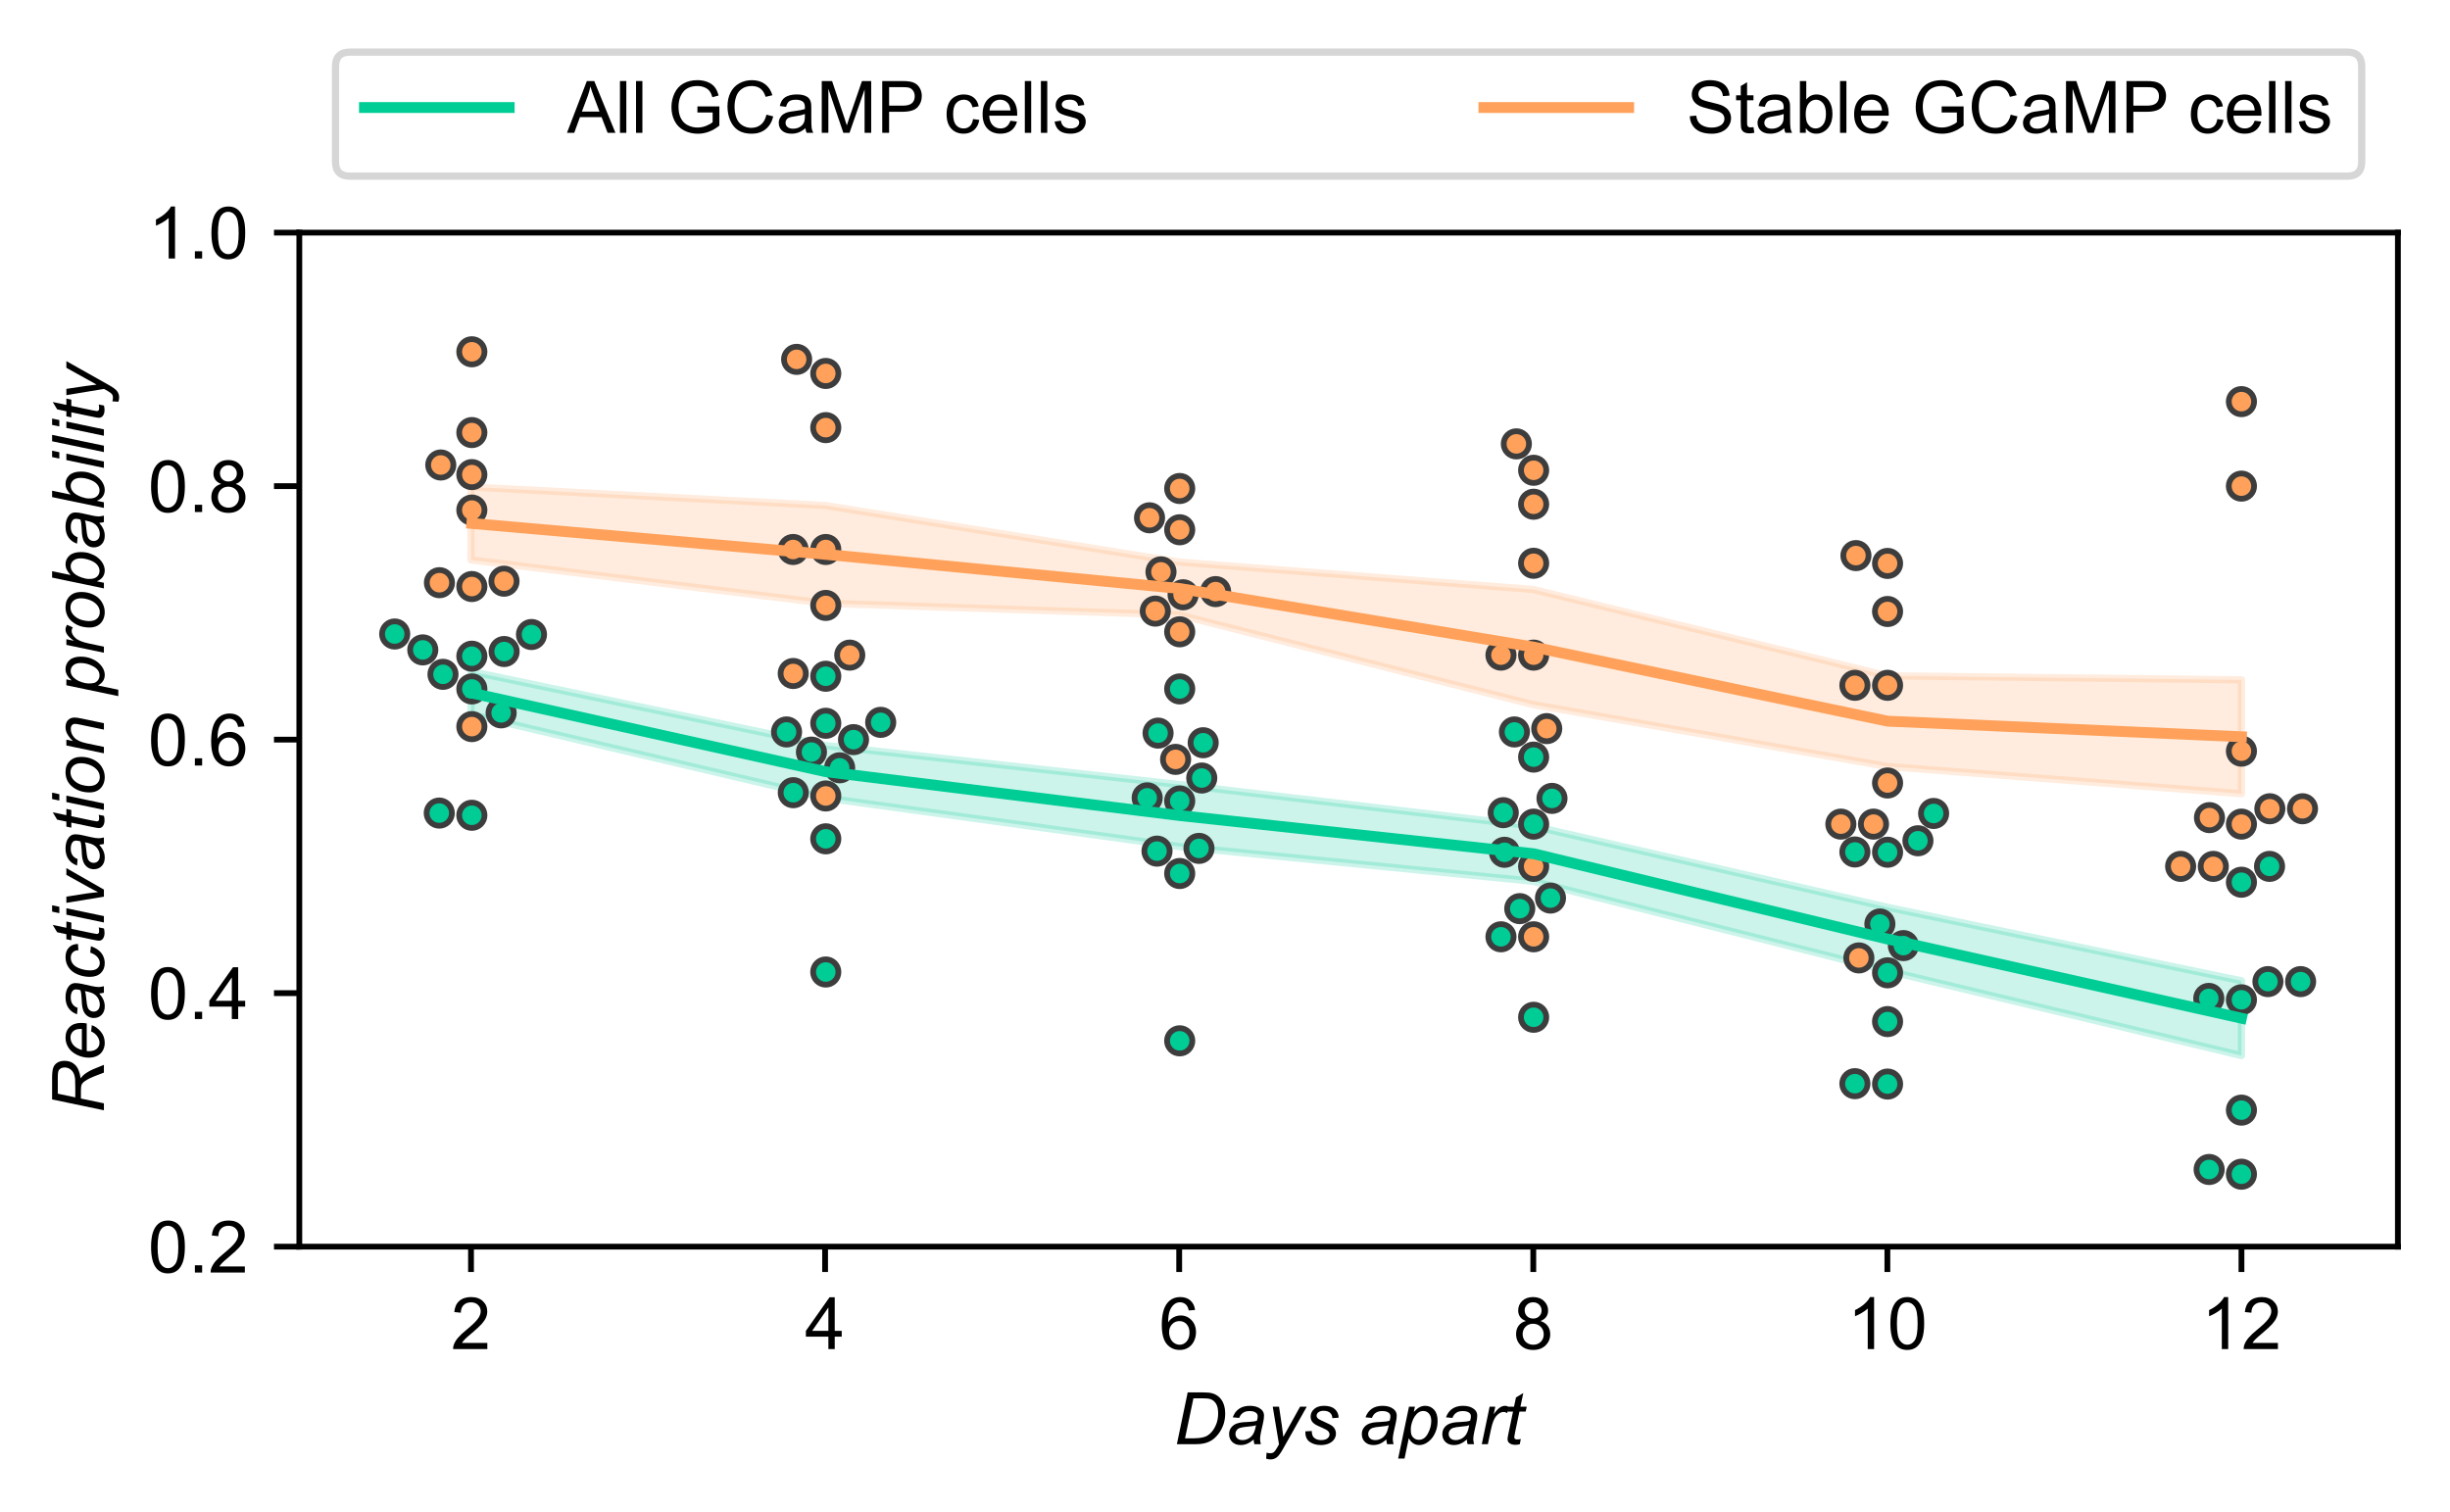 <?xml version="1.0" encoding="utf-8" standalone="no"?>
<!DOCTYPE svg PUBLIC "-//W3C//DTD SVG 1.1//EN"
  "http://www.w3.org/Graphics/SVG/1.1/DTD/svg11.dtd">
<!-- Created with matplotlib (https://matplotlib.org/) -->
<svg height="208.894pt" version="1.1" viewBox="0 0 338.562 208.894" width="338.562pt" xmlns="http://www.w3.org/2000/svg" xmlns:xlink="http://www.w3.org/1999/xlink">
 <defs>
  <style type="text/css">
*{stroke-linecap:butt;stroke-linejoin:round;}
  </style>
 </defs>
 <g id="figure_1">
  <g id="patch_1">
   <path d="M 0 208.894 
L 338.562 208.894 
L 338.562 0 
L 0 0 
z
" style="fill:#ffffff;"/>
  </g>
  <g id="axes_1">
   <g id="patch_2">
    <path d="M 41.362 172.286 
L 331.363 172.286 
L 331.363 32.148 
L 41.362 32.148 
z
" style="fill:#ffffff;"/>
   </g>
   <g id="PolyCollection_1">
    <defs>
     <path d="M 65.088 -116.097 
L 65.088 -110.128 
L 114.019 -98.62 
L 162.951 -91.9 
L 211.882 -87.097 
L 260.814 -74.734 
L 309.745 -63.011 
L 309.745 -73.344 
L 309.745 -73.344 
L 260.814 -83.509 
L 211.882 -94.718 
L 162.951 -100.47 
L 114.019 -105.873 
L 65.088 -116.097 
z
" id="m86481ab6cc" style="stroke:#00cc96;stroke-opacity:0.2;"/>
    </defs>
    <g clip-path="url(#pd4343633bc)">
     <use style="fill:#00cc96;fill-opacity:0.2;stroke:#00cc96;stroke-opacity:0.2;" x="0" xlink:href="#m86481ab6cc" y="208.894"/>
    </g>
   </g>
   <g id="PolyCollection_2">
    <defs>
     <path d="M 65.088 -141.594 
L 65.088 -131.512 
L 114.019 -125.52 
L 162.951 -123.906 
L 211.882 -111.509 
L 260.814 -102.966 
L 309.745 -99.202 
L 309.745 -114.942 
L 309.745 -114.942 
L 260.814 -115.497 
L 211.882 -127.426 
L 162.951 -131.216 
L 114.019 -139.036 
L 65.088 -141.594 
z
" id="m303fe34688" style="stroke:#ffa15a;stroke-opacity:0.2;"/>
    </defs>
    <g clip-path="url(#pd4343633bc)">
     <use style="fill:#ffa15a;fill-opacity:0.2;stroke:#ffa15a;stroke-opacity:0.2;" x="0" xlink:href="#m303fe34688" y="208.894"/>
    </g>
   </g>
   <g id="matplotlib.axis_1">
    <g id="xtick_1">
     <g id="line2d_1">
      <defs>
       <path d="M 0 0 
L 0 3.5 
" id="mc56db6192b" style="stroke:#000000;stroke-width:0.8;"/>
      </defs>
      <g>
       <use style="stroke:#000000;stroke-width:0.8;" x="65.088" xlink:href="#mc56db6192b" y="172.286"/>
      </g>
     </g>
     <g id="text_1">
      <!-- 2 -->
      <defs>
       <path d="M 50.344 8.453 
L 50.344 0 
L 3.031 0 
Q 2.938 3.172 4.047 6.109 
Q 5.859 10.938 9.828 15.625 
Q 13.812 20.312 21.344 26.469 
Q 33.016 36.031 37.109 41.625 
Q 41.219 47.219 41.219 52.203 
Q 41.219 57.422 37.469 61 
Q 33.734 64.594 27.734 64.594 
Q 21.391 64.594 17.578 60.781 
Q 13.766 56.984 13.719 50.25 
L 4.688 51.172 
Q 5.609 61.281 11.656 66.578 
Q 17.719 71.875 27.938 71.875 
Q 38.234 71.875 44.234 66.156 
Q 50.25 60.453 50.25 52 
Q 50.25 47.703 48.484 43.547 
Q 46.734 39.406 42.656 34.812 
Q 38.578 30.219 29.109 22.219 
Q 21.188 15.578 18.938 13.203 
Q 16.703 10.844 15.234 8.453 
z
" id="ArialMT-50"/>
      </defs>
      <g transform="translate(62.308 186.444)scale(0.1 -0.1)">
       <use xlink:href="#ArialMT-50"/>
      </g>
     </g>
    </g>
    <g id="xtick_2">
     <g id="line2d_2">
      <g>
       <use style="stroke:#000000;stroke-width:0.8;" x="114.019" xlink:href="#mc56db6192b" y="172.286"/>
      </g>
     </g>
     <g id="text_2">
      <!-- 4 -->
      <defs>
       <path d="M 32.328 0 
L 32.328 17.141 
L 1.266 17.141 
L 1.266 25.203 
L 33.938 71.578 
L 41.109 71.578 
L 41.109 25.203 
L 50.781 25.203 
L 50.781 17.141 
L 41.109 17.141 
L 41.109 0 
z
M 32.328 25.203 
L 32.328 57.469 
L 9.906 25.203 
z
" id="ArialMT-52"/>
      </defs>
      <g transform="translate(111.239 186.444)scale(0.1 -0.1)">
       <use xlink:href="#ArialMT-52"/>
      </g>
     </g>
    </g>
    <g id="xtick_3">
     <g id="line2d_3">
      <g>
       <use style="stroke:#000000;stroke-width:0.8;" x="162.951" xlink:href="#mc56db6192b" y="172.286"/>
      </g>
     </g>
     <g id="text_3">
      <!-- 6 -->
      <defs>
       <path d="M 49.75 54.047 
L 41.016 53.375 
Q 39.844 58.547 37.703 60.891 
Q 34.125 64.656 28.906 64.656 
Q 24.703 64.656 21.531 62.312 
Q 17.391 59.281 14.984 53.469 
Q 12.594 47.656 12.5 36.922 
Q 15.672 41.75 20.266 44.094 
Q 24.859 46.438 29.891 46.438 
Q 38.672 46.438 44.844 39.969 
Q 51.031 33.5 51.031 23.25 
Q 51.031 16.5 48.125 10.719 
Q 45.219 4.938 40.141 1.859 
Q 35.062 -1.219 28.609 -1.219 
Q 17.625 -1.219 10.688 6.859 
Q 3.766 14.938 3.766 33.5 
Q 3.766 54.25 11.422 63.672 
Q 18.109 71.875 29.438 71.875 
Q 37.891 71.875 43.281 67.141 
Q 48.688 62.406 49.75 54.047 
z
M 13.875 23.188 
Q 13.875 18.656 15.797 14.5 
Q 17.719 10.359 21.188 8.172 
Q 24.656 6 28.469 6 
Q 34.031 6 38.031 10.484 
Q 42.047 14.984 42.047 22.703 
Q 42.047 30.125 38.078 34.391 
Q 34.125 38.672 28.125 38.672 
Q 22.172 38.672 18.016 34.391 
Q 13.875 30.125 13.875 23.188 
z
" id="ArialMT-54"/>
      </defs>
      <g transform="translate(160.17 186.444)scale(0.1 -0.1)">
       <use xlink:href="#ArialMT-54"/>
      </g>
     </g>
    </g>
    <g id="xtick_4">
     <g id="line2d_4">
      <g>
       <use style="stroke:#000000;stroke-width:0.8;" x="211.882" xlink:href="#mc56db6192b" y="172.286"/>
      </g>
     </g>
     <g id="text_4">
      <!-- 8 -->
      <defs>
       <path d="M 17.672 38.812 
Q 12.203 40.828 9.562 44.531 
Q 6.938 48.25 6.938 53.422 
Q 6.938 61.234 12.547 66.547 
Q 18.172 71.875 27.484 71.875 
Q 36.859 71.875 42.578 66.422 
Q 48.297 60.984 48.297 53.172 
Q 48.297 48.188 45.672 44.5 
Q 43.062 40.828 37.75 38.812 
Q 44.344 36.672 47.781 31.875 
Q 51.219 27.094 51.219 20.453 
Q 51.219 11.281 44.719 5.031 
Q 38.234 -1.219 27.641 -1.219 
Q 17.047 -1.219 10.547 5.047 
Q 4.047 11.328 4.047 20.703 
Q 4.047 27.688 7.594 32.391 
Q 11.141 37.109 17.672 38.812 
z
M 15.922 53.719 
Q 15.922 48.641 19.188 45.406 
Q 22.469 42.188 27.688 42.188 
Q 32.766 42.188 36.016 45.375 
Q 39.266 48.578 39.266 53.219 
Q 39.266 58.062 35.906 61.359 
Q 32.562 64.656 27.594 64.656 
Q 22.562 64.656 19.234 61.422 
Q 15.922 58.203 15.922 53.719 
z
M 13.094 20.656 
Q 13.094 16.891 14.875 13.375 
Q 16.656 9.859 20.172 7.922 
Q 23.688 6 27.734 6 
Q 34.031 6 38.125 10.047 
Q 42.234 14.109 42.234 20.359 
Q 42.234 26.703 38.016 30.859 
Q 33.797 35.016 27.438 35.016 
Q 21.234 35.016 17.156 30.906 
Q 13.094 26.812 13.094 20.656 
z
" id="ArialMT-56"/>
      </defs>
      <g transform="translate(209.102 186.444)scale(0.1 -0.1)">
       <use xlink:href="#ArialMT-56"/>
      </g>
     </g>
    </g>
    <g id="xtick_5">
     <g id="line2d_5">
      <g>
       <use style="stroke:#000000;stroke-width:0.8;" x="260.814" xlink:href="#mc56db6192b" y="172.286"/>
      </g>
     </g>
     <g id="text_5">
      <!-- 10 -->
      <defs>
       <path d="M 37.25 0 
L 28.469 0 
L 28.469 56 
Q 25.297 52.984 20.141 49.953 
Q 14.984 46.922 10.891 45.406 
L 10.891 53.906 
Q 18.266 57.375 23.781 62.297 
Q 29.297 67.234 31.594 71.875 
L 37.25 71.875 
z
" id="ArialMT-49"/>
       <path d="M 4.156 35.297 
Q 4.156 48 6.766 55.734 
Q 9.375 63.484 14.516 67.672 
Q 19.672 71.875 27.484 71.875 
Q 33.25 71.875 37.594 69.547 
Q 41.938 67.234 44.766 62.859 
Q 47.609 58.5 49.219 52.219 
Q 50.828 45.953 50.828 35.297 
Q 50.828 22.703 48.234 14.969 
Q 45.656 7.234 40.5 3 
Q 35.359 -1.219 27.484 -1.219 
Q 17.141 -1.219 11.234 6.203 
Q 4.156 15.141 4.156 35.297 
z
M 13.188 35.297 
Q 13.188 17.672 17.312 11.828 
Q 21.438 6 27.484 6 
Q 33.547 6 37.672 11.859 
Q 41.797 17.719 41.797 35.297 
Q 41.797 52.984 37.672 58.781 
Q 33.547 64.594 27.391 64.594 
Q 21.344 64.594 17.719 59.469 
Q 13.188 52.938 13.188 35.297 
z
" id="ArialMT-48"/>
      </defs>
      <g transform="translate(255.253 186.444)scale(0.1 -0.1)">
       <use xlink:href="#ArialMT-49"/>
       <use x="55.615" xlink:href="#ArialMT-48"/>
      </g>
     </g>
    </g>
    <g id="xtick_6">
     <g id="line2d_6">
      <g>
       <use style="stroke:#000000;stroke-width:0.8;" x="309.745" xlink:href="#mc56db6192b" y="172.286"/>
      </g>
     </g>
     <g id="text_6">
      <!-- 12 -->
      <g transform="translate(304.184 186.444)scale(0.1 -0.1)">
       <use xlink:href="#ArialMT-49"/>
       <use x="55.615" xlink:href="#ArialMT-50"/>
      </g>
     </g>
    </g>
    <g id="text_7">
     <!-- Days apart -->
     <defs>
      <path d="M 4.438 0 
L 19.391 71.578 
L 40.969 71.578 
Q 48.734 71.578 52.828 70.453 
Q 58.688 68.953 62.844 65.062 
Q 67 61.188 69.094 55.375 
Q 71.188 49.562 71.188 42.328 
Q 71.188 33.688 68.578 26.578 
Q 65.969 19.484 61.734 14.078 
Q 57.516 8.688 52.906 5.641 
Q 48.297 2.594 42 1.125 
Q 37.203 0 30.219 0 
z
M 15.719 8.109 
L 27.047 8.109 
Q 34.719 8.109 40.672 9.516 
Q 44.391 10.406 47.016 12.109 
Q 50.484 14.312 53.328 17.922 
Q 57.031 22.703 59.25 28.828 
Q 61.469 34.969 61.469 42.781 
Q 61.469 51.469 58.438 56.125 
Q 55.422 60.797 50.734 62.312 
Q 47.266 63.422 39.938 63.422 
L 27.297 63.422 
z
" id="Arial-ItalicMT-68"/>
      <path d="M 38.281 6.453 
Q 33.688 2.484 29.438 0.656 
Q 25.203 -1.172 20.359 -1.172 
Q 13.188 -1.172 8.781 3.047 
Q 4.391 7.281 4.391 13.875 
Q 4.391 18.219 6.359 21.562 
Q 8.344 24.906 11.609 26.922 
Q 14.891 28.953 19.625 29.828 
Q 22.609 30.422 30.938 30.766 
Q 39.266 31.109 42.875 32.516 
Q 43.891 36.141 43.891 38.531 
Q 43.891 41.609 41.656 43.359 
Q 38.578 45.797 32.672 45.797 
Q 27.094 45.797 23.547 43.328 
Q 20.016 40.875 18.406 36.328 
L 9.469 37.109 
Q 12.203 44.828 18.141 48.922 
Q 24.078 53.031 33.109 53.031 
Q 42.719 53.031 48.344 48.438 
Q 52.641 45.016 52.641 39.547 
Q 52.641 35.406 51.422 29.938 
L 48.531 17.047 
Q 47.172 10.891 47.172 7.031 
Q 47.172 4.594 48.25 0 
L 39.312 0 
Q 38.578 2.547 38.281 6.453 
z
M 41.547 26.266 
Q 39.703 25.531 37.578 25.141 
Q 35.453 24.75 30.469 24.312 
Q 22.75 23.641 19.578 22.578 
Q 16.406 21.531 14.797 19.234 
Q 13.188 16.938 13.188 14.156 
Q 13.188 10.453 15.75 8.062 
Q 18.312 5.672 23.047 5.672 
Q 27.438 5.672 31.484 7.984 
Q 35.547 10.297 37.891 14.453 
Q 40.234 18.609 41.547 26.266 
z
" id="Arial-ItalicMT-97"/>
      <path d="M 0 -20.016 
L 0.531 -11.719 
Q 3.266 -12.5 5.859 -12.5 
Q 8.547 -12.5 10.203 -11.281 
Q 12.359 -9.672 14.891 -5.219 
L 17.719 -0.141 
L 9.078 51.859 
L 17.781 51.859 
L 21.688 25.641 
Q 22.859 17.875 23.688 10.109 
L 46.875 51.859 
L 56.109 51.859 
L 23.047 -6.891 
Q 18.266 -15.484 14.547 -18.266 
Q 10.844 -21.047 6 -21.047 
Q 2.938 -21.047 0 -20.016 
z
" id="Arial-ItalicMT-121"/>
      <path d="M 4.156 17.719 
L 12.984 18.266 
Q 12.984 14.453 14.156 11.766 
Q 15.328 9.078 18.469 7.375 
Q 21.625 5.672 25.828 5.672 
Q 31.688 5.672 34.609 8.016 
Q 37.547 10.359 37.547 13.531 
Q 37.547 15.828 35.797 17.875 
Q 33.984 19.922 26.969 22.922 
Q 19.969 25.922 18.016 27.156 
Q 14.75 29.156 13.078 31.859 
Q 11.422 34.578 11.422 38.094 
Q 11.422 44.234 16.297 48.625 
Q 21.188 53.031 29.984 53.031 
Q 39.75 53.031 44.844 48.516 
Q 49.953 44 50.141 36.625 
L 41.5 36.031 
Q 41.312 40.719 38.188 43.453 
Q 35.062 46.188 29.344 46.188 
Q 24.75 46.188 22.203 44.094 
Q 19.672 42 19.672 39.547 
Q 19.672 37.109 21.875 35.25 
Q 23.344 33.984 29.438 31.344 
Q 39.594 26.953 42.234 24.422 
Q 46.438 20.359 46.438 14.547 
Q 46.438 10.688 44.062 6.969 
Q 41.703 3.266 36.844 1.047 
Q 31.984 -1.172 25.391 -1.172 
Q 16.406 -1.172 10.109 3.266 
Q 3.812 7.719 4.156 17.719 
z
" id="Arial-ItalicMT-115"/>
      <path id="Arial-ItalicMT-32"/>
      <path d="M -1.031 -19.875 
L 13.969 51.859 
L 22.125 51.859 
L 20.609 44.625 
Q 25.141 49.359 28.734 51.188 
Q 32.328 53.031 36.328 53.031 
Q 43.75 53.031 48.625 47.625 
Q 53.516 42.234 53.516 32.172 
Q 53.516 24.078 50.828 17.406 
Q 48.141 10.75 44.234 6.688 
Q 40.328 2.641 36.328 0.734 
Q 32.328 -1.172 28.125 -1.172 
Q 18.797 -1.172 13.672 8.297 
L 7.812 -19.875 
z
M 16.453 21.188 
Q 16.453 15.375 17.281 13.141 
Q 18.5 9.969 21.281 8.016 
Q 24.078 6.062 27.734 6.062 
Q 35.359 6.062 40.047 14.625 
Q 44.734 23.188 44.734 32.125 
Q 44.734 38.719 41.578 42.312 
Q 38.422 45.906 33.734 45.906 
Q 30.375 45.906 27.484 44.109 
Q 24.609 42.328 22.141 38.781 
Q 19.672 35.25 18.062 30.125 
Q 16.453 25 16.453 21.188 
z
" id="Arial-ItalicMT-112"/>
      <path d="M 3.328 0 
L 14.156 51.859 
L 21.969 51.859 
L 19.781 41.266 
Q 23.781 47.266 27.609 50.141 
Q 31.453 53.031 35.453 53.031 
Q 38.094 53.031 41.938 51.125 
L 38.328 42.922 
Q 36.031 44.578 33.297 44.578 
Q 28.656 44.578 23.766 39.406 
Q 18.891 34.234 16.109 20.797 
L 11.719 0 
z
" id="Arial-ItalicMT-114"/>
      <path d="M 23.969 7.172 
L 22.516 -0.047 
Q 19.344 -0.875 16.359 -0.875 
Q 11.078 -0.875 7.953 1.703 
Q 5.609 3.656 5.609 7.031 
Q 5.609 8.734 6.891 14.891 
L 13.188 45.016 
L 6.203 45.016 
L 7.625 51.859 
L 14.594 51.859 
L 17.281 64.594 
L 27.391 70.703 
L 23.438 51.859 
L 32.125 51.859 
L 30.672 45.016 
L 22.016 45.016 
L 16.016 16.359 
Q 14.891 10.891 14.891 9.812 
Q 14.891 8.25 15.797 7.422 
Q 16.703 6.594 18.75 6.594 
Q 21.688 6.594 23.969 7.172 
z
" id="Arial-ItalicMT-116"/>
     </defs>
     <g transform="translate(162.187 199.59)scale(0.1 -0.1)">
      <use xlink:href="#Arial-ItalicMT-68"/>
      <use x="72.217" xlink:href="#Arial-ItalicMT-97"/>
      <use x="127.832" xlink:href="#Arial-ItalicMT-121"/>
      <use x="177.832" xlink:href="#Arial-ItalicMT-115"/>
      <use x="227.832" xlink:href="#Arial-ItalicMT-32"/>
      <use x="255.615" xlink:href="#Arial-ItalicMT-97"/>
      <use x="311.23" xlink:href="#Arial-ItalicMT-112"/>
      <use x="366.846" xlink:href="#Arial-ItalicMT-97"/>
      <use x="422.461" xlink:href="#Arial-ItalicMT-114"/>
      <use x="455.762" xlink:href="#Arial-ItalicMT-116"/>
     </g>
    </g>
   </g>
   <g id="matplotlib.axis_2">
    <g id="ytick_1">
     <g id="line2d_7">
      <defs>
       <path d="M 0 0 
L -3.5 0 
" id="m568ca6ae3c" style="stroke:#000000;stroke-width:0.8;"/>
      </defs>
      <g>
       <use style="stroke:#000000;stroke-width:0.8;" x="41.362" xlink:href="#m568ca6ae3c" y="172.286"/>
      </g>
     </g>
     <g id="text_8">
      <!-- 0.2 -->
      <defs>
       <path d="M 9.078 0 
L 9.078 10.016 
L 19.094 10.016 
L 19.094 0 
z
" id="ArialMT-46"/>
      </defs>
      <g transform="translate(20.462 175.865)scale(0.1 -0.1)">
       <use xlink:href="#ArialMT-48"/>
       <use x="55.615" xlink:href="#ArialMT-46"/>
       <use x="83.398" xlink:href="#ArialMT-50"/>
      </g>
     </g>
    </g>
    <g id="ytick_2">
     <g id="line2d_8">
      <g>
       <use style="stroke:#000000;stroke-width:0.8;" x="41.362" xlink:href="#m568ca6ae3c" y="137.252"/>
      </g>
     </g>
     <g id="text_9">
      <!-- 0.4 -->
      <g transform="translate(20.462 140.831)scale(0.1 -0.1)">
       <use xlink:href="#ArialMT-48"/>
       <use x="55.615" xlink:href="#ArialMT-46"/>
       <use x="83.398" xlink:href="#ArialMT-52"/>
      </g>
     </g>
    </g>
    <g id="ytick_3">
     <g id="line2d_9">
      <g>
       <use style="stroke:#000000;stroke-width:0.8;" x="41.362" xlink:href="#m568ca6ae3c" y="102.217"/>
      </g>
     </g>
     <g id="text_10">
      <!-- 0.6 -->
      <g transform="translate(20.462 105.796)scale(0.1 -0.1)">
       <use xlink:href="#ArialMT-48"/>
       <use x="55.615" xlink:href="#ArialMT-46"/>
       <use x="83.398" xlink:href="#ArialMT-54"/>
      </g>
     </g>
    </g>
    <g id="ytick_4">
     <g id="line2d_10">
      <g>
       <use style="stroke:#000000;stroke-width:0.8;" x="41.362" xlink:href="#m568ca6ae3c" y="67.183"/>
      </g>
     </g>
     <g id="text_11">
      <!-- 0.8 -->
      <g transform="translate(20.462 70.762)scale(0.1 -0.1)">
       <use xlink:href="#ArialMT-48"/>
       <use x="55.615" xlink:href="#ArialMT-46"/>
       <use x="83.398" xlink:href="#ArialMT-56"/>
      </g>
     </g>
    </g>
    <g id="ytick_5">
     <g id="line2d_11">
      <g>
       <use style="stroke:#000000;stroke-width:0.8;" x="41.362" xlink:href="#m568ca6ae3c" y="32.148"/>
      </g>
     </g>
     <g id="text_12">
      <!-- 1.0 -->
      <g transform="translate(20.462 35.727)scale(0.1 -0.1)">
       <use xlink:href="#ArialMT-49"/>
       <use x="55.615" xlink:href="#ArialMT-46"/>
       <use x="83.398" xlink:href="#ArialMT-48"/>
      </g>
     </g>
    </g>
    <g id="text_13">
     <!-- Reactivation probability -->
     <defs>
      <path d="M 4.688 0 
L 19.672 71.578 
L 49.703 71.578 
Q 58.594 71.578 63.188 70.094 
Q 67.781 68.609 70.391 64.5 
Q 73 60.406 73 54.156 
Q 73 45.406 67.281 39.641 
Q 61.578 33.891 48.828 32.172 
Q 52.734 29.297 54.734 26.516 
Q 59.234 20.219 61.969 13.484 
L 67.438 0 
L 56.734 0 
L 51.609 13.328 
Q 48.828 20.562 45.266 25.828 
Q 42.828 29.5 40.281 30.641 
Q 37.75 31.781 32.031 31.781 
L 20.906 31.781 
L 14.266 0 
z
M 22.516 39.547 
L 35.75 39.547 
Q 44.922 39.547 47.703 39.797 
Q 53.125 40.328 56.594 42.234 
Q 60.062 44.141 61.969 47.359 
Q 63.875 50.594 63.875 54.297 
Q 63.875 57.422 62.453 59.734 
Q 61.031 62.062 58.734 62.891 
Q 56.453 63.719 50.922 63.719 
L 27.594 63.719 
z
" id="Arial-ItalicMT-82"/>
      <path d="M 41.406 17.625 
L 50 16.75 
Q 48.141 10.359 41.469 4.594 
Q 34.812 -1.172 25.594 -1.172 
Q 19.828 -1.172 15.016 1.484 
Q 10.203 4.156 7.688 9.234 
Q 5.172 14.312 5.172 20.797 
Q 5.172 29.297 9.094 37.281 
Q 13.031 45.266 19.281 49.141 
Q 25.531 53.031 32.812 53.031 
Q 42.094 53.031 47.625 47.266 
Q 53.172 41.5 53.172 31.547 
Q 53.172 27.734 52.484 23.734 
L 14.312 23.734 
Q 14.109 22.219 14.109 21 
Q 14.109 13.719 17.453 9.891 
Q 20.797 6.062 25.641 6.062 
Q 30.172 6.062 34.562 9.031 
Q 38.969 12.016 41.406 17.625 
z
M 15.719 30.469 
L 44.828 30.469 
Q 44.875 31.844 44.875 32.422 
Q 44.875 39.062 41.547 42.594 
Q 38.234 46.141 33.016 46.141 
Q 27.344 46.141 22.672 42.234 
Q 18.016 38.328 15.719 30.469 
z
" id="Arial-ItalicMT-101"/>
      <path d="M 39.109 18.891 
L 47.953 17.969 
Q 44.625 8.25 38.5 3.531 
Q 32.375 -1.172 24.562 -1.172 
Q 16.109 -1.172 10.859 4.297 
Q 5.609 9.766 5.609 19.578 
Q 5.609 28.078 8.984 36.281 
Q 12.359 44.484 18.625 48.75 
Q 24.906 53.031 32.953 53.031 
Q 41.312 53.031 46.188 48.312 
Q 51.078 43.609 51.078 35.844 
L 42.391 35.25 
Q 42.328 40.188 39.516 42.969 
Q 36.719 45.75 32.125 45.75 
Q 26.812 45.75 22.906 42.375 
Q 19 39.016 16.766 32.156 
Q 14.547 25.297 14.547 18.953 
Q 14.547 12.312 17.469 8.984 
Q 20.406 5.672 24.703 5.672 
Q 29 5.672 32.922 8.938 
Q 36.859 12.203 39.109 18.891 
z
" id="Arial-ItalicMT-99"/>
      <path d="M 15.875 61.578 
L 17.969 71.578 
L 26.766 71.578 
L 24.656 61.578 
z
M 2.984 0 
L 13.812 51.859 
L 22.656 51.859 
L 11.812 0 
z
" id="Arial-ItalicMT-105"/>
      <path d="M 16.406 0 
L 7.906 51.859 
L 16.5 51.859 
L 20.953 23.297 
Q 21.688 18.609 22.75 8.016 
Q 25.297 13.531 29.25 20.656 
L 46.578 51.859 
L 55.906 51.859 
L 26.219 0 
z
" id="Arial-ItalicMT-118"/>
      <path d="M 4.891 19.672 
Q 4.891 34.859 13.812 44.828 
Q 21.188 53.031 33.156 53.031 
Q 42.531 53.031 48.266 47.172 
Q 54 41.312 54 31.344 
Q 54 22.406 50.391 14.719 
Q 46.781 7.031 40.109 2.922 
Q 33.453 -1.172 26.078 -1.172 
Q 20.016 -1.172 15.062 1.406 
Q 10.109 4 7.5 8.734 
Q 4.891 13.484 4.891 19.672 
z
M 13.719 20.562 
Q 13.719 13.234 17.234 9.453 
Q 20.75 5.672 26.172 5.672 
Q 29 5.672 31.781 6.812 
Q 34.578 7.953 36.969 10.297 
Q 39.359 12.641 41.031 15.641 
Q 42.719 18.656 43.75 22.125 
Q 45.266 26.953 45.266 31.391 
Q 45.266 38.422 41.719 42.297 
Q 38.188 46.188 32.812 46.188 
Q 28.656 46.188 25.234 44.203 
Q 21.828 42.234 19.062 38.422 
Q 16.312 34.625 15.016 29.562 
Q 13.719 24.516 13.719 20.562 
z
" id="Arial-ItalicMT-111"/>
      <path d="M 3.328 0 
L 14.156 51.859 
L 22.172 51.859 
L 20.266 42.828 
Q 25.484 48.141 30.031 50.578 
Q 34.578 53.031 39.312 53.031 
Q 45.609 53.031 49.188 49.609 
Q 52.781 46.188 52.781 40.484 
Q 52.781 37.594 51.516 31.391 
L 44.922 0 
L 36.078 0 
L 42.969 32.859 
Q 44 37.641 44 39.938 
Q 44 42.531 42.219 44.141 
Q 40.438 45.75 37.062 45.75 
Q 30.281 45.75 24.969 40.859 
Q 19.672 35.984 17.188 24.125 
L 12.156 0 
z
" id="Arial-ItalicMT-110"/>
      <path d="M 3.328 0 
L 18.266 71.578 
L 27.094 71.578 
L 21.781 46 
Q 25.984 49.859 29.391 51.438 
Q 32.812 53.031 36.531 53.031 
Q 43.797 53.031 48.656 47.609 
Q 53.516 42.188 53.516 31.844 
Q 53.516 24.953 51.562 19.234 
Q 49.609 13.531 46.719 9.641 
Q 43.844 5.766 40.766 3.438 
Q 37.703 1.125 34.469 -0.016 
Q 31.25 -1.172 28.266 -1.172 
Q 23.141 -1.172 19.234 1.531 
Q 15.328 4.25 13.141 9.812 
L 11.078 0 
z
M 16.406 21.297 
L 16.359 19.625 
Q 16.359 12.984 19.531 9.516 
Q 22.703 6.062 27.438 6.062 
Q 32.078 6.062 35.953 9.297 
Q 39.844 12.547 42.328 19.422 
Q 44.828 26.312 44.828 32.125 
Q 44.828 38.672 41.672 42.281 
Q 38.531 45.906 33.891 45.906 
Q 29.109 45.906 25.094 42.219 
Q 21.094 38.531 18.406 30.859 
Q 16.406 25.141 16.406 21.297 
z
" id="Arial-ItalicMT-98"/>
      <path d="M 2.641 0 
L 17.578 71.578 
L 26.422 71.578 
L 11.469 0 
z
" id="Arial-ItalicMT-108"/>
     </defs>
     <g transform="translate(14.358 153.909)rotate(-90)scale(0.1 -0.1)">
      <use xlink:href="#Arial-ItalicMT-82"/>
      <use x="72.217" xlink:href="#Arial-ItalicMT-101"/>
      <use x="127.832" xlink:href="#Arial-ItalicMT-97"/>
      <use x="183.447" xlink:href="#Arial-ItalicMT-99"/>
      <use x="233.447" xlink:href="#Arial-ItalicMT-116"/>
      <use x="261.23" xlink:href="#Arial-ItalicMT-105"/>
      <use x="283.447" xlink:href="#Arial-ItalicMT-118"/>
      <use x="333.447" xlink:href="#Arial-ItalicMT-97"/>
      <use x="389.062" xlink:href="#Arial-ItalicMT-116"/>
      <use x="416.846" xlink:href="#Arial-ItalicMT-105"/>
      <use x="439.062" xlink:href="#Arial-ItalicMT-111"/>
      <use x="494.678" xlink:href="#Arial-ItalicMT-110"/>
      <use x="550.293" xlink:href="#Arial-ItalicMT-32"/>
      <use x="578.076" xlink:href="#Arial-ItalicMT-112"/>
      <use x="633.691" xlink:href="#Arial-ItalicMT-114"/>
      <use x="666.992" xlink:href="#Arial-ItalicMT-111"/>
      <use x="722.607" xlink:href="#Arial-ItalicMT-98"/>
      <use x="778.223" xlink:href="#Arial-ItalicMT-97"/>
      <use x="833.838" xlink:href="#Arial-ItalicMT-98"/>
      <use x="889.453" xlink:href="#Arial-ItalicMT-105"/>
      <use x="911.67" xlink:href="#Arial-ItalicMT-108"/>
      <use x="933.887" xlink:href="#Arial-ItalicMT-105"/>
      <use x="956.104" xlink:href="#Arial-ItalicMT-116"/>
      <use x="983.887" xlink:href="#Arial-ItalicMT-121"/>
     </g>
    </g>
   </g>
   <g id="line2d_12"/>
   <g id="line2d_13"/>
   <g id="patch_3">
    <path d="M 41.362 172.286 
L 41.362 32.148 
" style="fill:none;stroke:#000000;stroke-linecap:square;stroke-linejoin:miter;stroke-width:0.8;"/>
   </g>
   <g id="patch_4">
    <path d="M 331.363 172.286 
L 331.363 32.148 
" style="fill:none;stroke:#000000;stroke-linecap:square;stroke-linejoin:miter;stroke-width:0.8;"/>
   </g>
   <g id="patch_5">
    <path d="M 41.362 172.286 
L 331.363 172.286 
" style="fill:none;stroke:#000000;stroke-linecap:square;stroke-linejoin:miter;stroke-width:0.8;"/>
   </g>
   <g id="patch_6">
    <path d="M 41.362 32.148 
L 331.363 32.148 
" style="fill:none;stroke:#000000;stroke-linecap:square;stroke-linejoin:miter;stroke-width:0.8;"/>
   </g>
   <g id="PathCollection_1">
    <defs>
     <path d="M 0 1.75 
C 0.464 1.75 0.909 1.566 1.237 1.237 
C 1.566 0.909 1.75 0.464 1.75 0 
C 1.75 -0.464 1.566 -0.909 1.237 -1.237 
C 0.909 -1.566 0.464 -1.75 0 -1.75 
C -0.464 -1.75 -0.909 -1.566 -1.237 -1.237 
C -1.566 -0.909 -1.75 -0.464 -1.75 0 
C -1.75 0.464 -1.566 0.909 -1.237 1.237 
C -0.909 1.566 -0.464 1.75 0 1.75 
z
" id="C0_0_2238017a60"/>
    </defs>
    <g clip-path="url(#pd4343633bc)">
     <use style="fill:#00cc96;stroke:#3d3d3d;stroke-width:0.8;" x="54.544" xlink:href="#C0_0_2238017a60" y="87.62"/>
    </g>
    <g clip-path="url(#pd4343633bc)">
     <use style="fill:#ffa15a;stroke:#3d3d3d;stroke-width:0.8;" x="65.203" xlink:href="#C0_0_2238017a60" y="70.493"/>
    </g>
    <g clip-path="url(#pd4343633bc)">
     <use style="fill:#00cc96;stroke:#3d3d3d;stroke-width:0.8;" x="58.424" xlink:href="#C0_0_2238017a60" y="89.816"/>
    </g>
    <g clip-path="url(#pd4343633bc)">
     <use style="fill:#ffa15a;stroke:#3d3d3d;stroke-width:0.8;" x="65.203" xlink:href="#C0_0_2238017a60" y="81.06"/>
    </g>
    <g clip-path="url(#pd4343633bc)">
     <use style="fill:#00cc96;stroke:#3d3d3d;stroke-width:0.8;" x="69.665" xlink:href="#C0_0_2238017a60" y="90.041"/>
    </g>
    <g clip-path="url(#pd4343633bc)">
     <use style="fill:#ffa15a;stroke:#3d3d3d;stroke-width:0.8;" x="65.203" xlink:href="#C0_0_2238017a60" y="59.78"/>
    </g>
    <g clip-path="url(#pd4343633bc)">
     <use style="fill:#00cc96;stroke:#3d3d3d;stroke-width:0.8;" x="65.203" xlink:href="#C0_0_2238017a60" y="90.687"/>
    </g>
    <g clip-path="url(#pd4343633bc)">
     <use style="fill:#ffa15a;stroke:#3d3d3d;stroke-width:0.8;" x="65.203" xlink:href="#C0_0_2238017a60" y="65.59"/>
    </g>
    <g clip-path="url(#pd4343633bc)">
     <use style="fill:#00cc96;stroke:#3d3d3d;stroke-width:0.8;" x="60.701" xlink:href="#C0_0_2238017a60" y="112.368"/>
    </g>
    <g clip-path="url(#pd4343633bc)">
     <use style="fill:#ffa15a;stroke:#3d3d3d;stroke-width:0.8;" x="69.649" xlink:href="#C0_0_2238017a60" y="80.321"/>
    </g>
    <g clip-path="url(#pd4343633bc)">
     <use style="fill:#00cc96;stroke:#3d3d3d;stroke-width:0.8;" x="65.203" xlink:href="#C0_0_2238017a60" y="112.671"/>
    </g>
    <g clip-path="url(#pd4343633bc)">
     <use style="fill:#ffa15a;stroke:#3d3d3d;stroke-width:0.8;" x="60.91" xlink:href="#C0_0_2238017a60" y="64.263"/>
    </g>
    <g clip-path="url(#pd4343633bc)">
     <use style="fill:#00cc96;stroke:#3d3d3d;stroke-width:0.8;" x="73.444" xlink:href="#C0_0_2238017a60" y="87.691"/>
    </g>
    <g clip-path="url(#pd4343633bc)">
     <use style="fill:#ffa15a;stroke:#3d3d3d;stroke-width:0.8;" x="65.203" xlink:href="#C0_0_2238017a60" y="100.418"/>
    </g>
    <g clip-path="url(#pd4343633bc)">
     <use style="fill:#00cc96;stroke:#3d3d3d;stroke-width:0.8;" x="61.217" xlink:href="#C0_0_2238017a60" y="93.193"/>
    </g>
    <g clip-path="url(#pd4343633bc)">
     <use style="fill:#ffa15a;stroke:#3d3d3d;stroke-width:0.8;" x="65.203" xlink:href="#C0_0_2238017a60" y="48.617"/>
    </g>
    <g clip-path="url(#pd4343633bc)">
     <use style="fill:#00cc96;stroke:#3d3d3d;stroke-width:0.8;" x="69.252" xlink:href="#C0_0_2238017a60" y="98.519"/>
    </g>
    <g clip-path="url(#pd4343633bc)">
     <use style="fill:#ffa15a;stroke:#3d3d3d;stroke-width:0.8;" x="60.725" xlink:href="#C0_0_2238017a60" y="80.529"/>
    </g>
    <g clip-path="url(#pd4343633bc)">
     <use style="fill:#00cc96;stroke:#3d3d3d;stroke-width:0.8;" x="65.203" xlink:href="#C0_0_2238017a60" y="95.21"/>
    </g>
   </g>
   <g id="PathCollection_2">
    <defs>
     <path d="M 0 1.75 
C 0.464 1.75 0.909 1.566 1.237 1.237 
C 1.566 0.909 1.75 0.464 1.75 0 
C 1.75 -0.464 1.566 -0.909 1.237 -1.237 
C 0.909 -1.566 0.464 -1.75 0 -1.75 
C -0.464 -1.75 -0.909 -1.566 -1.237 -1.237 
C -1.566 -0.909 -1.75 -0.464 -1.75 0 
C -1.75 0.464 -1.566 0.909 -1.237 1.237 
C -0.909 1.566 -0.464 1.75 0 1.75 
z
" id="C1_0_70d00ef3a2"/>
    </defs>
    <g clip-path="url(#pd4343633bc)">
     <use style="fill:#00cc96;stroke:#3d3d3d;stroke-width:0.8;" x="108.692" xlink:href="#C1_0_70d00ef3a2" y="101.156"/>
    </g>
    <g clip-path="url(#pd4343633bc)">
     <use style="fill:#ffa15a;stroke:#3d3d3d;stroke-width:0.8;" x="109.615" xlink:href="#C1_0_70d00ef3a2" y="93.078"/>
    </g>
    <g clip-path="url(#pd4343633bc)">
     <use style="fill:#00cc96;stroke:#3d3d3d;stroke-width:0.8;" x="121.702" xlink:href="#C1_0_70d00ef3a2" y="99.829"/>
    </g>
    <g clip-path="url(#pd4343633bc)">
     <use style="fill:#ffa15a;stroke:#3d3d3d;stroke-width:0.8;" x="114.112" xlink:href="#C1_0_70d00ef3a2" y="110.003"/>
    </g>
    <g clip-path="url(#pd4343633bc)">
     <use style="fill:#00cc96;stroke:#3d3d3d;stroke-width:0.8;" x="117.948" xlink:href="#C1_0_70d00ef3a2" y="102.217"/>
    </g>
    <g clip-path="url(#pd4343633bc)">
     <use style="fill:#ffa15a;stroke:#3d3d3d;stroke-width:0.8;" x="114.112" xlink:href="#C1_0_70d00ef3a2" y="51.612"/>
    </g>
    <g clip-path="url(#pd4343633bc)">
     <use style="fill:#00cc96;stroke:#3d3d3d;stroke-width:0.8;" x="114.112" xlink:href="#C1_0_70d00ef3a2" y="93.459"/>
    </g>
    <g clip-path="url(#pd4343633bc)">
     <use style="fill:#ffa15a;stroke:#3d3d3d;stroke-width:0.8;" x="114.112" xlink:href="#C1_0_70d00ef3a2" y="59.098"/>
    </g>
    <g clip-path="url(#pd4343633bc)">
     <use style="fill:#00cc96;stroke:#3d3d3d;stroke-width:0.8;" x="114.112" xlink:href="#C1_0_70d00ef3a2" y="134.332"/>
    </g>
    <g clip-path="url(#pd4343633bc)">
     <use style="fill:#ffa15a;stroke:#3d3d3d;stroke-width:0.8;" x="109.597" xlink:href="#C1_0_70d00ef3a2" y="75.941"/>
    </g>
    <g clip-path="url(#pd4343633bc)">
     <use style="fill:#00cc96;stroke:#3d3d3d;stroke-width:0.8;" x="114.112" xlink:href="#C1_0_70d00ef3a2" y="115.926"/>
    </g>
    <g clip-path="url(#pd4343633bc)">
     <use style="fill:#ffa15a;stroke:#3d3d3d;stroke-width:0.8;" x="114.112" xlink:href="#C1_0_70d00ef3a2" y="75.941"/>
    </g>
    <g clip-path="url(#pd4343633bc)">
     <use style="fill:#00cc96;stroke:#3d3d3d;stroke-width:0.8;" x="112.132" xlink:href="#C1_0_70d00ef3a2" y="103.94"/>
    </g>
    <g clip-path="url(#pd4343633bc)">
     <use style="fill:#ffa15a;stroke:#3d3d3d;stroke-width:0.8;" x="114.112" xlink:href="#C1_0_70d00ef3a2" y="83.67"/>
    </g>
    <g clip-path="url(#pd4343633bc)">
     <use style="fill:#00cc96;stroke:#3d3d3d;stroke-width:0.8;" x="114.112" xlink:href="#C1_0_70d00ef3a2" y="99.957"/>
    </g>
    <g clip-path="url(#pd4343633bc)">
     <use style="fill:#ffa15a;stroke:#3d3d3d;stroke-width:0.8;" x="110.086" xlink:href="#C1_0_70d00ef3a2" y="49.665"/>
    </g>
    <g clip-path="url(#pd4343633bc)">
     <use style="fill:#00cc96;stroke:#3d3d3d;stroke-width:0.8;" x="109.622" xlink:href="#C1_0_70d00ef3a2" y="109.55"/>
    </g>
    <g clip-path="url(#pd4343633bc)">
     <use style="fill:#ffa15a;stroke:#3d3d3d;stroke-width:0.8;" x="117.427" xlink:href="#C1_0_70d00ef3a2" y="90.539"/>
    </g>
    <g clip-path="url(#pd4343633bc)">
     <use style="fill:#00cc96;stroke:#3d3d3d;stroke-width:0.8;" x="116.03" xlink:href="#C1_0_70d00ef3a2" y="106.11"/>
    </g>
   </g>
   <g id="PathCollection_3">
    <defs>
     <path d="M 0 1.75 
C 0.464 1.75 0.909 1.566 1.237 1.237 
C 1.566 0.909 1.75 0.464 1.75 0 
C 1.75 -0.464 1.566 -0.909 1.237 -1.237 
C 0.909 -1.566 0.464 -1.75 0 -1.75 
C -0.464 -1.75 -0.909 -1.566 -1.237 -1.237 
C -1.566 -0.909 -1.75 -0.464 -1.75 0 
C -1.75 0.464 -1.566 0.909 -1.237 1.237 
C -0.909 1.566 -0.464 1.75 0 1.75 
z
" id="C2_0_f5bb2f8912"/>
    </defs>
    <g clip-path="url(#pd4343633bc)">
     <use style="fill:#00cc96;stroke:#3d3d3d;stroke-width:0.8;" x="166.267" xlink:href="#C2_0_f5bb2f8912" y="102.646"/>
    </g>
    <g clip-path="url(#pd4343633bc)">
     <use style="fill:#ffa15a;stroke:#3d3d3d;stroke-width:0.8;" x="160.435" xlink:href="#C2_0_f5bb2f8912" y="79.033"/>
    </g>
    <g clip-path="url(#pd4343633bc)">
     <use style="fill:#00cc96;stroke:#3d3d3d;stroke-width:0.8;" x="163.021" xlink:href="#C2_0_f5bb2f8912" y="110.696"/>
    </g>
    <g clip-path="url(#pd4343633bc)">
     <use style="fill:#ffa15a;stroke:#3d3d3d;stroke-width:0.8;" x="162.453" xlink:href="#C2_0_f5bb2f8912" y="104.947"/>
    </g>
    <g clip-path="url(#pd4343633bc)">
     <use style="fill:#00cc96;stroke:#3d3d3d;stroke-width:0.8;" x="159.885" xlink:href="#C2_0_f5bb2f8912" y="117.627"/>
    </g>
    <g clip-path="url(#pd4343633bc)">
     <use style="fill:#ffa15a;stroke:#3d3d3d;stroke-width:0.8;" x="163.021" xlink:href="#C2_0_f5bb2f8912" y="67.511"/>
    </g>
    <g clip-path="url(#pd4343633bc)">
     <use style="fill:#00cc96;stroke:#3d3d3d;stroke-width:0.8;" x="160.032" xlink:href="#C2_0_f5bb2f8912" y="101.317"/>
    </g>
    <g clip-path="url(#pd4343633bc)">
     <use style="fill:#ffa15a;stroke:#3d3d3d;stroke-width:0.8;" x="163.021" xlink:href="#C2_0_f5bb2f8912" y="87.316"/>
    </g>
    <g clip-path="url(#pd4343633bc)">
     <use style="fill:#00cc96;stroke:#3d3d3d;stroke-width:0.8;" x="163.021" xlink:href="#C2_0_f5bb2f8912" y="143.843"/>
    </g>
    <g clip-path="url(#pd4343633bc)">
     <use style="fill:#ffa15a;stroke:#3d3d3d;stroke-width:0.8;" x="159.649" xlink:href="#C2_0_f5bb2f8912" y="84.457"/>
    </g>
    <g clip-path="url(#pd4343633bc)">
     <use style="fill:#00cc96;stroke:#3d3d3d;stroke-width:0.8;" x="163.021" xlink:href="#C2_0_f5bb2f8912" y="120.72"/>
    </g>
    <g clip-path="url(#pd4343633bc)">
     <use style="fill:#ffa15a;stroke:#3d3d3d;stroke-width:0.8;" x="163.491" xlink:href="#C2_0_f5bb2f8912" y="82.198"/>
    </g>
    <g clip-path="url(#pd4343633bc)">
     <use style="fill:#00cc96;stroke:#3d3d3d;stroke-width:0.8;" x="166.068" xlink:href="#C2_0_f5bb2f8912" y="107.523"/>
    </g>
    <g clip-path="url(#pd4343633bc)">
     <use style="fill:#ffa15a;stroke:#3d3d3d;stroke-width:0.8;" x="163.021" xlink:href="#C2_0_f5bb2f8912" y="73.214"/>
    </g>
    <g clip-path="url(#pd4343633bc)">
     <use style="fill:#00cc96;stroke:#3d3d3d;stroke-width:0.8;" x="158.529" xlink:href="#C2_0_f5bb2f8912" y="110.263"/>
    </g>
    <g clip-path="url(#pd4343633bc)">
     <use style="fill:#ffa15a;stroke:#3d3d3d;stroke-width:0.8;" x="158.853" xlink:href="#C2_0_f5bb2f8912" y="71.562"/>
    </g>
    <g clip-path="url(#pd4343633bc)">
     <use style="fill:#00cc96;stroke:#3d3d3d;stroke-width:0.8;" x="165.685" xlink:href="#C2_0_f5bb2f8912" y="117.248"/>
    </g>
    <g clip-path="url(#pd4343633bc)">
     <use style="fill:#ffa15a;stroke:#3d3d3d;stroke-width:0.8;" x="167.983" xlink:href="#C2_0_f5bb2f8912" y="81.76"/>
    </g>
    <g clip-path="url(#pd4343633bc)">
     <use style="fill:#00cc96;stroke:#3d3d3d;stroke-width:0.8;" x="163.021" xlink:href="#C2_0_f5bb2f8912" y="95.21"/>
    </g>
   </g>
   <g id="PathCollection_4">
    <defs>
     <path d="M 0 1.75 
C 0.464 1.75 0.909 1.566 1.237 1.237 
C 1.566 0.909 1.75 0.464 1.75 0 
C 1.75 -0.464 1.566 -0.909 1.237 -1.237 
C 0.909 -1.566 0.464 -1.75 0 -1.75 
C -0.464 -1.75 -0.909 -1.566 -1.237 -1.237 
C -1.566 -0.909 -1.75 -0.464 -1.75 0 
C -1.75 0.464 -1.566 0.909 -1.237 1.237 
C -0.909 1.566 -0.464 1.75 0 1.75 
z
" id="C3_0_2175f45bf9"/>
    </defs>
    <g clip-path="url(#pd4343633bc)">
     <use style="fill:#00cc96;stroke:#3d3d3d;stroke-width:0.8;" x="211.931" xlink:href="#C3_0_2175f45bf9" y="104.633"/>
    </g>
    <g clip-path="url(#pd4343633bc)">
     <use style="fill:#ffa15a;stroke:#3d3d3d;stroke-width:0.8;" x="211.931" xlink:href="#C3_0_2175f45bf9" y="77.845"/>
    </g>
    <g clip-path="url(#pd4343633bc)">
     <use style="fill:#00cc96;stroke:#3d3d3d;stroke-width:0.8;" x="214.259" xlink:href="#C3_0_2175f45bf9" y="124.114"/>
    </g>
    <g clip-path="url(#pd4343633bc)">
     <use style="fill:#ffa15a;stroke:#3d3d3d;stroke-width:0.8;" x="211.931" xlink:href="#C3_0_2175f45bf9" y="129.466"/>
    </g>
    <g clip-path="url(#pd4343633bc)">
     <use style="fill:#00cc96;stroke:#3d3d3d;stroke-width:0.8;" x="207.733" xlink:href="#C3_0_2175f45bf9" y="112.312"/>
    </g>
    <g clip-path="url(#pd4343633bc)">
     <use style="fill:#ffa15a;stroke:#3d3d3d;stroke-width:0.8;" x="211.931" xlink:href="#C3_0_2175f45bf9" y="64.993"/>
    </g>
    <g clip-path="url(#pd4343633bc)">
     <use style="fill:#00cc96;stroke:#3d3d3d;stroke-width:0.8;" x="209.275" xlink:href="#C3_0_2175f45bf9" y="101.156"/>
    </g>
    <g clip-path="url(#pd4343633bc)">
     <use style="fill:#ffa15a;stroke:#3d3d3d;stroke-width:0.8;" x="209.543" xlink:href="#C3_0_2175f45bf9" y="61.344"/>
    </g>
    <g clip-path="url(#pd4343633bc)">
     <use style="fill:#00cc96;stroke:#3d3d3d;stroke-width:0.8;" x="211.931" xlink:href="#C3_0_2175f45bf9" y="140.589"/>
    </g>
    <g clip-path="url(#pd4343633bc)">
     <use style="fill:#ffa15a;stroke:#3d3d3d;stroke-width:0.8;" x="211.931" xlink:href="#C3_0_2175f45bf9" y="119.735"/>
    </g>
    <g clip-path="url(#pd4343633bc)">
     <use style="fill:#00cc96;stroke:#3d3d3d;stroke-width:0.8;" x="207.416" xlink:href="#C3_0_2175f45bf9" y="129.466"/>
    </g>
    <g clip-path="url(#pd4343633bc)">
     <use style="fill:#ffa15a;stroke:#3d3d3d;stroke-width:0.8;" x="211.931" xlink:href="#C3_0_2175f45bf9" y="90.539"/>
    </g>
    <g clip-path="url(#pd4343633bc)">
     <use style="fill:#00cc96;stroke:#3d3d3d;stroke-width:0.8;" x="211.931" xlink:href="#C3_0_2175f45bf9" y="113.895"/>
    </g>
    <g clip-path="url(#pd4343633bc)">
     <use style="fill:#ffa15a;stroke:#3d3d3d;stroke-width:0.8;" x="213.74" xlink:href="#C3_0_2175f45bf9" y="100.694"/>
    </g>
    <g clip-path="url(#pd4343633bc)">
     <use style="fill:#00cc96;stroke:#3d3d3d;stroke-width:0.8;" x="210.013" xlink:href="#C3_0_2175f45bf9" y="125.574"/>
    </g>
    <g clip-path="url(#pd4343633bc)">
     <use style="fill:#ffa15a;stroke:#3d3d3d;stroke-width:0.8;" x="211.931" xlink:href="#C3_0_2175f45bf9" y="69.685"/>
    </g>
    <g clip-path="url(#pd4343633bc)">
     <use style="fill:#00cc96;stroke:#3d3d3d;stroke-width:0.8;" x="207.905" xlink:href="#C3_0_2175f45bf9" y="117.788"/>
    </g>
    <g clip-path="url(#pd4343633bc)">
     <use style="fill:#ffa15a;stroke:#3d3d3d;stroke-width:0.8;" x="207.416" xlink:href="#C3_0_2175f45bf9" y="90.539"/>
    </g>
    <g clip-path="url(#pd4343633bc)">
     <use style="fill:#00cc96;stroke:#3d3d3d;stroke-width:0.8;" x="214.467" xlink:href="#C3_0_2175f45bf9" y="110.338"/>
    </g>
   </g>
   <g id="PathCollection_5">
    <defs>
     <path d="M 0 1.75 
C 0.464 1.75 0.909 1.566 1.237 1.237 
C 1.566 0.909 1.75 0.464 1.75 0 
C 1.75 -0.464 1.566 -0.909 1.237 -1.237 
C 0.909 -1.566 0.464 -1.75 0 -1.75 
C -0.464 -1.75 -0.909 -1.566 -1.237 -1.237 
C -1.566 -0.909 -1.75 -0.464 -1.75 0 
C -1.75 0.464 -1.566 0.909 -1.237 1.237 
C -0.909 1.566 -0.464 1.75 0 1.75 
z
" id="C4_0_3c3480b76f"/>
    </defs>
    <g clip-path="url(#pd4343633bc)">
     <use style="fill:#00cc96;stroke:#3d3d3d;stroke-width:0.8;" x="265.037" xlink:href="#C4_0_3c3480b76f" y="116.194"/>
    </g>
    <g clip-path="url(#pd4343633bc)">
     <use style="fill:#ffa15a;stroke:#3d3d3d;stroke-width:0.8;" x="260.84" xlink:href="#C4_0_3c3480b76f" y="94.71"/>
    </g>
    <g clip-path="url(#pd4343633bc)">
     <use style="fill:#00cc96;stroke:#3d3d3d;stroke-width:0.8;" x="259.778" xlink:href="#C4_0_3c3480b76f" y="127.697"/>
    </g>
    <g clip-path="url(#pd4343633bc)">
     <use style="fill:#ffa15a;stroke:#3d3d3d;stroke-width:0.8;" x="256.876" xlink:href="#C4_0_3c3480b76f" y="132.386"/>
    </g>
    <g clip-path="url(#pd4343633bc)">
     <use style="fill:#00cc96;stroke:#3d3d3d;stroke-width:0.8;" x="260.84" xlink:href="#C4_0_3c3480b76f" y="117.778"/>
    </g>
    <g clip-path="url(#pd4343633bc)">
     <use style="fill:#ffa15a;stroke:#3d3d3d;stroke-width:0.8;" x="260.84" xlink:href="#C4_0_3c3480b76f" y="84.51"/>
    </g>
    <g clip-path="url(#pd4343633bc)">
     <use style="fill:#00cc96;stroke:#3d3d3d;stroke-width:0.8;" x="267.205" xlink:href="#C4_0_3c3480b76f" y="112.422"/>
    </g>
    <g clip-path="url(#pd4343633bc)">
     <use style="fill:#ffa15a;stroke:#3d3d3d;stroke-width:0.8;" x="260.84" xlink:href="#C4_0_3c3480b76f" y="77.866"/>
    </g>
    <g clip-path="url(#pd4343633bc)">
     <use style="fill:#00cc96;stroke:#3d3d3d;stroke-width:0.8;" x="260.84" xlink:href="#C4_0_3c3480b76f" y="149.818"/>
    </g>
    <g clip-path="url(#pd4343633bc)">
     <use style="fill:#ffa15a;stroke:#3d3d3d;stroke-width:0.8;" x="254.385" xlink:href="#C4_0_3c3480b76f" y="113.895"/>
    </g>
    <g clip-path="url(#pd4343633bc)">
     <use style="fill:#00cc96;stroke:#3d3d3d;stroke-width:0.8;" x="256.325" xlink:href="#C4_0_3c3480b76f" y="149.764"/>
    </g>
    <g clip-path="url(#pd4343633bc)">
     <use style="fill:#ffa15a;stroke:#3d3d3d;stroke-width:0.8;" x="258.9" xlink:href="#C4_0_3c3480b76f" y="113.895"/>
    </g>
    <g clip-path="url(#pd4343633bc)">
     <use style="fill:#00cc96;stroke:#3d3d3d;stroke-width:0.8;" x="256.325" xlink:href="#C4_0_3c3480b76f" y="117.744"/>
    </g>
    <g clip-path="url(#pd4343633bc)">
     <use style="fill:#ffa15a;stroke:#3d3d3d;stroke-width:0.8;" x="260.84" xlink:href="#C4_0_3c3480b76f" y="108.21"/>
    </g>
    <g clip-path="url(#pd4343633bc)">
     <use style="fill:#00cc96;stroke:#3d3d3d;stroke-width:0.8;" x="260.84" xlink:href="#C4_0_3c3480b76f" y="134.445"/>
    </g>
    <g clip-path="url(#pd4343633bc)">
     <use style="fill:#ffa15a;stroke:#3d3d3d;stroke-width:0.8;" x="256.47" xlink:href="#C4_0_3c3480b76f" y="76.784"/>
    </g>
    <g clip-path="url(#pd4343633bc)">
     <use style="fill:#00cc96;stroke:#3d3d3d;stroke-width:0.8;" x="260.84" xlink:href="#C4_0_3c3480b76f" y="141.184"/>
    </g>
    <g clip-path="url(#pd4343633bc)">
     <use style="fill:#ffa15a;stroke:#3d3d3d;stroke-width:0.8;" x="256.325" xlink:href="#C4_0_3c3480b76f" y="94.71"/>
    </g>
    <g clip-path="url(#pd4343633bc)">
     <use style="fill:#00cc96;stroke:#3d3d3d;stroke-width:0.8;" x="263.027" xlink:href="#C4_0_3c3480b76f" y="130.683"/>
    </g>
   </g>
   <g id="PathCollection_6">
    <defs>
     <path d="M 0 1.75 
C 0.464 1.75 0.909 1.566 1.237 1.237 
C 1.566 0.909 1.75 0.464 1.75 0 
C 1.75 -0.464 1.566 -0.909 1.237 -1.237 
C 0.909 -1.566 0.464 -1.75 0 -1.75 
C -0.464 -1.75 -0.909 -1.566 -1.237 -1.237 
C -1.566 -0.909 -1.75 -0.464 -1.75 0 
C -1.75 0.464 -1.566 0.909 -1.237 1.237 
C -0.909 1.566 -0.464 1.75 0 1.75 
z
" id="C5_0_6e9e6f8139"/>
    </defs>
    <g clip-path="url(#pd4343633bc)">
     <use style="fill:#00cc96;stroke:#3d3d3d;stroke-width:0.8;" x="309.74" xlink:href="#C5_0_6e9e6f8139" y="121.924"/>
    </g>
    <g clip-path="url(#pd4343633bc)">
     <use style="fill:#ffa15a;stroke:#3d3d3d;stroke-width:0.8;" x="309.74" xlink:href="#C5_0_6e9e6f8139" y="103.81"/>
    </g>
    <g clip-path="url(#pd4343633bc)">
     <use style="fill:#00cc96;stroke:#3d3d3d;stroke-width:0.8;" x="309.74" xlink:href="#C5_0_6e9e6f8139" y="153.422"/>
    </g>
    <g clip-path="url(#pd4343633bc)">
     <use style="fill:#ffa15a;stroke:#3d3d3d;stroke-width:0.8;" x="313.666" xlink:href="#C5_0_6e9e6f8139" y="111.772"/>
    </g>
    <g clip-path="url(#pd4343633bc)">
     <use style="fill:#00cc96;stroke:#3d3d3d;stroke-width:0.8;" x="313.625" xlink:href="#C5_0_6e9e6f8139" y="119.735"/>
    </g>
    <g clip-path="url(#pd4343633bc)">
     <use style="fill:#ffa15a;stroke:#3d3d3d;stroke-width:0.8;" x="309.74" xlink:href="#C5_0_6e9e6f8139" y="55.504"/>
    </g>
    <g clip-path="url(#pd4343633bc)">
     <use style="fill:#00cc96;stroke:#3d3d3d;stroke-width:0.8;" x="309.74" xlink:href="#C5_0_6e9e6f8139" y="138.174"/>
    </g>
    <g clip-path="url(#pd4343633bc)">
     <use style="fill:#ffa15a;stroke:#3d3d3d;stroke-width:0.8;" x="318.181" xlink:href="#C5_0_6e9e6f8139" y="111.772"/>
    </g>
    <g clip-path="url(#pd4343633bc)">
     <use style="fill:#00cc96;stroke:#3d3d3d;stroke-width:0.8;" x="309.74" xlink:href="#C5_0_6e9e6f8139" y="162.277"/>
    </g>
    <g clip-path="url(#pd4343633bc)">
     <use style="fill:#ffa15a;stroke:#3d3d3d;stroke-width:0.8;" x="305.854" xlink:href="#C5_0_6e9e6f8139" y="119.735"/>
    </g>
    <g clip-path="url(#pd4343633bc)">
     <use style="fill:#00cc96;stroke:#3d3d3d;stroke-width:0.8;" x="305.277" xlink:href="#C5_0_6e9e6f8139" y="161.624"/>
    </g>
    <g clip-path="url(#pd4343633bc)">
     <use style="fill:#ffa15a;stroke:#3d3d3d;stroke-width:0.8;" x="301.339" xlink:href="#C5_0_6e9e6f8139" y="119.735"/>
    </g>
    <g clip-path="url(#pd4343633bc)">
     <use style="fill:#00cc96;stroke:#3d3d3d;stroke-width:0.8;" x="317.917" xlink:href="#C5_0_6e9e6f8139" y="135.659"/>
    </g>
    <g clip-path="url(#pd4343633bc)">
     <use style="fill:#ffa15a;stroke:#3d3d3d;stroke-width:0.8;" x="305.325" xlink:href="#C5_0_6e9e6f8139" y="112.997"/>
    </g>
    <g clip-path="url(#pd4343633bc)">
     <use style="fill:#00cc96;stroke:#3d3d3d;stroke-width:0.8;" x="313.402" xlink:href="#C5_0_6e9e6f8139" y="135.659"/>
    </g>
    <g clip-path="url(#pd4343633bc)">
     <use style="fill:#ffa15a;stroke:#3d3d3d;stroke-width:0.8;" x="309.74" xlink:href="#C5_0_6e9e6f8139" y="67.183"/>
    </g>
    <g clip-path="url(#pd4343633bc)">
     <use style="fill:#00cc96;stroke:#3d3d3d;stroke-width:0.8;" x="305.229" xlink:href="#C5_0_6e9e6f8139" y="137.982"/>
    </g>
    <g clip-path="url(#pd4343633bc)">
     <use style="fill:#ffa15a;stroke:#3d3d3d;stroke-width:0.8;" x="309.74" xlink:href="#C5_0_6e9e6f8139" y="113.895"/>
    </g>
   </g>
   <g id="line2d_14">
    <path clip-path="url(#pd4343633bc)" d="M 65.203 95.782 
L 114.11 106.648 
L 163.017 112.709 
L 211.925 117.987 
L 260.832 129.773 
L 309.74 140.717 
" style="fill:none;stroke:#00cc96;stroke-linecap:square;stroke-width:1.5;"/>
   </g>
   <g id="line2d_15">
    <path clip-path="url(#pd4343633bc)" d="M 65.203 72.341 
L 114.11 76.616 
L 163.017 81.333 
L 211.925 89.427 
L 260.832 99.663 
L 309.74 101.823 
" style="fill:none;stroke:#ffa15a;stroke-linecap:square;stroke-width:1.5;"/>
   </g>
   <g id="legend_1">
    <g id="patch_7">
     <path d="M 48.362 24.345 
L 324.363 24.345 
Q 326.363 24.345 326.363 22.345 
L 326.363 9.2 
Q 326.363 7.2 324.363 7.2 
L 48.362 7.2 
Q 46.362 7.2 46.362 9.2 
L 46.362 22.345 
Q 46.362 24.345 48.362 24.345 
z
" style="fill:#ffffff;opacity:0.8;stroke:#cccccc;stroke-linejoin:miter;"/>
    </g>
    <g id="line2d_16">
     <path d="M 50.362 14.858 
L 70.362 14.858 
" style="fill:none;stroke:#00cc96;stroke-linecap:square;stroke-width:1.5;"/>
    </g>
    <g id="line2d_17"/>
    <g id="text_14">
     <!-- All GCaMP cells -->
     <defs>
      <path d="M -0.141 0 
L 27.344 71.578 
L 37.547 71.578 
L 66.844 0 
L 56.062 0 
L 47.703 21.688 
L 17.781 21.688 
L 9.906 0 
z
M 20.516 29.391 
L 44.781 29.391 
L 37.312 49.219 
Q 33.891 58.25 32.234 64.062 
Q 30.859 57.172 28.375 50.391 
z
" id="ArialMT-65"/>
      <path d="M 6.391 0 
L 6.391 71.578 
L 15.188 71.578 
L 15.188 0 
z
" id="ArialMT-108"/>
      <path id="ArialMT-32"/>
      <path d="M 41.219 28.078 
L 41.219 36.469 
L 71.531 36.531 
L 71.531 9.969 
Q 64.547 4.391 57.125 1.578 
Q 49.703 -1.219 41.891 -1.219 
Q 31.344 -1.219 22.719 3.297 
Q 14.109 7.812 9.719 16.359 
Q 5.328 24.906 5.328 35.453 
Q 5.328 45.906 9.688 54.953 
Q 14.062 64.016 22.266 68.406 
Q 30.469 72.797 41.156 72.797 
Q 48.922 72.797 55.188 70.281 
Q 61.469 67.781 65.031 63.281 
Q 68.609 58.797 70.453 51.562 
L 61.922 49.219 
Q 60.297 54.688 57.906 57.812 
Q 55.516 60.938 51.062 62.812 
Q 46.625 64.703 41.219 64.703 
Q 34.719 64.703 29.984 62.719 
Q 25.25 60.75 22.344 57.516 
Q 19.438 54.297 17.828 50.438 
Q 15.094 43.797 15.094 36.031 
Q 15.094 26.469 18.391 20.016 
Q 21.688 13.578 27.984 10.453 
Q 34.281 7.328 41.359 7.328 
Q 47.516 7.328 53.375 9.688 
Q 59.234 12.062 62.25 14.75 
L 62.25 28.078 
z
" id="ArialMT-71"/>
      <path d="M 58.797 25.094 
L 68.266 22.703 
Q 65.281 11.031 57.547 4.906 
Q 49.812 -1.219 38.625 -1.219 
Q 27.047 -1.219 19.797 3.484 
Q 12.547 8.203 8.766 17.141 
Q 4.984 26.078 4.984 36.328 
Q 4.984 47.516 9.25 55.828 
Q 13.531 64.156 21.406 68.469 
Q 29.297 72.797 38.766 72.797 
Q 49.516 72.797 56.828 67.328 
Q 64.156 61.859 67.047 51.953 
L 57.719 49.75 
Q 55.219 57.562 50.484 61.125 
Q 45.75 64.703 38.578 64.703 
Q 30.328 64.703 24.781 60.734 
Q 19.234 56.781 16.984 50.109 
Q 14.75 43.453 14.75 36.375 
Q 14.75 27.25 17.406 20.438 
Q 20.062 13.625 25.672 10.25 
Q 31.297 6.891 37.844 6.891 
Q 45.797 6.891 51.312 11.469 
Q 56.844 16.062 58.797 25.094 
z
" id="ArialMT-67"/>
      <path d="M 40.438 6.391 
Q 35.547 2.25 31.031 0.531 
Q 26.516 -1.172 21.344 -1.172 
Q 12.797 -1.172 8.203 3 
Q 3.609 7.172 3.609 13.672 
Q 3.609 17.484 5.344 20.625 
Q 7.078 23.781 9.891 25.688 
Q 12.703 27.594 16.219 28.562 
Q 18.797 29.25 24.031 29.891 
Q 34.672 31.156 39.703 32.906 
Q 39.75 34.719 39.75 35.203 
Q 39.75 40.578 37.25 42.781 
Q 33.891 45.75 27.25 45.75 
Q 21.047 45.75 18.094 43.578 
Q 15.141 41.406 13.719 35.891 
L 5.125 37.062 
Q 6.297 42.578 8.984 45.969 
Q 11.672 49.359 16.75 51.188 
Q 21.828 53.031 28.516 53.031 
Q 35.156 53.031 39.297 51.469 
Q 43.453 49.906 45.406 47.531 
Q 47.359 45.172 48.141 41.547 
Q 48.578 39.312 48.578 33.453 
L 48.578 21.734 
Q 48.578 9.469 49.141 6.219 
Q 49.703 2.984 51.375 0 
L 42.188 0 
Q 40.828 2.734 40.438 6.391 
z
M 39.703 26.031 
Q 34.906 24.078 25.344 22.703 
Q 19.922 21.922 17.672 20.938 
Q 15.438 19.969 14.203 18.094 
Q 12.984 16.219 12.984 13.922 
Q 12.984 10.406 15.641 8.062 
Q 18.312 5.719 23.438 5.719 
Q 28.516 5.719 32.469 7.938 
Q 36.422 10.156 38.281 14.016 
Q 39.703 17 39.703 22.797 
z
" id="ArialMT-97"/>
      <path d="M 7.422 0 
L 7.422 71.578 
L 21.688 71.578 
L 38.625 20.906 
Q 40.969 13.812 42.047 10.297 
Q 43.266 14.203 45.844 21.781 
L 62.984 71.578 
L 75.734 71.578 
L 75.734 0 
L 66.609 0 
L 66.609 59.906 
L 45.797 0 
L 37.25 0 
L 16.547 60.938 
L 16.547 0 
z
" id="ArialMT-77"/>
      <path d="M 7.719 0 
L 7.719 71.578 
L 34.719 71.578 
Q 41.844 71.578 45.609 70.906 
Q 50.875 70.016 54.438 67.547 
Q 58.016 65.094 60.188 60.641 
Q 62.359 56.203 62.359 50.875 
Q 62.359 41.75 56.547 35.422 
Q 50.734 29.109 35.547 29.109 
L 17.188 29.109 
L 17.188 0 
z
M 17.188 37.547 
L 35.688 37.547 
Q 44.875 37.547 48.734 40.969 
Q 52.594 44.391 52.594 50.594 
Q 52.594 55.078 50.312 58.266 
Q 48.047 61.469 44.344 62.5 
Q 41.938 63.141 35.5 63.141 
L 17.188 63.141 
z
" id="ArialMT-80"/>
      <path d="M 40.438 19 
L 49.078 17.875 
Q 47.656 8.938 41.812 3.875 
Q 35.984 -1.172 27.484 -1.172 
Q 16.844 -1.172 10.375 5.781 
Q 3.906 12.75 3.906 25.734 
Q 3.906 34.125 6.688 40.422 
Q 9.469 46.734 15.156 49.875 
Q 20.844 53.031 27.547 53.031 
Q 35.984 53.031 41.359 48.75 
Q 46.734 44.484 48.25 36.625 
L 39.703 35.297 
Q 38.484 40.531 35.375 43.156 
Q 32.281 45.797 27.875 45.797 
Q 21.234 45.797 17.078 41.031 
Q 12.938 36.281 12.938 25.984 
Q 12.938 15.531 16.938 10.797 
Q 20.953 6.062 27.391 6.062 
Q 32.562 6.062 36.031 9.234 
Q 39.5 12.406 40.438 19 
z
" id="ArialMT-99"/>
      <path d="M 42.094 16.703 
L 51.172 15.578 
Q 49.031 7.625 43.219 3.219 
Q 37.406 -1.172 28.375 -1.172 
Q 17 -1.172 10.328 5.828 
Q 3.656 12.844 3.656 25.484 
Q 3.656 38.578 10.391 45.797 
Q 17.141 53.031 27.875 53.031 
Q 38.281 53.031 44.875 45.953 
Q 51.469 38.875 51.469 26.031 
Q 51.469 25.25 51.422 23.688 
L 12.75 23.688 
Q 13.234 15.141 17.578 10.594 
Q 21.922 6.062 28.422 6.062 
Q 33.25 6.062 36.672 8.594 
Q 40.094 11.141 42.094 16.703 
z
M 13.234 30.906 
L 42.188 30.906 
Q 41.609 37.453 38.875 40.719 
Q 34.672 45.797 27.984 45.797 
Q 21.922 45.797 17.797 41.75 
Q 13.672 37.703 13.234 30.906 
z
" id="ArialMT-101"/>
      <path d="M 3.078 15.484 
L 11.766 16.844 
Q 12.5 11.625 15.844 8.844 
Q 19.188 6.062 25.203 6.062 
Q 31.25 6.062 34.172 8.516 
Q 37.109 10.984 37.109 14.312 
Q 37.109 17.281 34.516 19 
Q 32.719 20.172 25.531 21.969 
Q 15.875 24.422 12.141 26.203 
Q 8.406 27.984 6.469 31.125 
Q 4.547 34.281 4.547 38.094 
Q 4.547 41.547 6.125 44.5 
Q 7.719 47.469 10.453 49.422 
Q 12.5 50.922 16.031 51.969 
Q 19.578 53.031 23.641 53.031 
Q 29.734 53.031 34.344 51.266 
Q 38.969 49.516 41.156 46.5 
Q 43.359 43.5 44.188 38.484 
L 35.594 37.312 
Q 35.016 41.312 32.203 43.547 
Q 29.391 45.797 24.266 45.797 
Q 18.219 45.797 15.625 43.797 
Q 13.031 41.797 13.031 39.109 
Q 13.031 37.406 14.109 36.031 
Q 15.188 34.625 17.484 33.688 
Q 18.797 33.203 25.25 31.453 
Q 34.578 28.953 38.25 27.359 
Q 41.938 25.781 44.031 22.75 
Q 46.141 19.734 46.141 15.234 
Q 46.141 10.844 43.578 6.953 
Q 41.016 3.078 36.172 0.953 
Q 31.344 -1.172 25.25 -1.172 
Q 15.141 -1.172 9.844 3.031 
Q 4.547 7.234 3.078 15.484 
z
" id="ArialMT-115"/>
     </defs>
     <g transform="translate(78.362 18.358)scale(0.1 -0.1)">
      <use xlink:href="#ArialMT-65"/>
      <use x="66.699" xlink:href="#ArialMT-108"/>
      <use x="88.916" xlink:href="#ArialMT-108"/>
      <use x="111.133" xlink:href="#ArialMT-32"/>
      <use x="138.916" xlink:href="#ArialMT-71"/>
      <use x="216.699" xlink:href="#ArialMT-67"/>
      <use x="288.916" xlink:href="#ArialMT-97"/>
      <use x="344.531" xlink:href="#ArialMT-77"/>
      <use x="427.832" xlink:href="#ArialMT-80"/>
      <use x="492.781" xlink:href="#ArialMT-32"/>
      <use x="520.564" xlink:href="#ArialMT-99"/>
      <use x="570.564" xlink:href="#ArialMT-101"/>
      <use x="626.18" xlink:href="#ArialMT-108"/>
      <use x="648.396" xlink:href="#ArialMT-108"/>
      <use x="670.613" xlink:href="#ArialMT-115"/>
     </g>
    </g>
    <g id="line2d_18">
     <path d="M 205.062 14.858 
L 225.062 14.858 
" style="fill:none;stroke:#ffa15a;stroke-linecap:square;stroke-width:1.5;"/>
    </g>
    <g id="line2d_19"/>
    <g id="text_15">
     <!-- Stable GCaMP cells -->
     <defs>
      <path d="M 4.5 23 
L 13.422 23.781 
Q 14.062 18.406 16.375 14.969 
Q 18.703 11.531 23.578 9.406 
Q 28.469 7.281 34.578 7.281 
Q 39.984 7.281 44.141 8.891 
Q 48.297 10.5 50.312 13.297 
Q 52.344 16.109 52.344 19.438 
Q 52.344 22.797 50.391 25.312 
Q 48.438 27.828 43.953 29.547 
Q 41.062 30.672 31.203 33.031 
Q 21.344 35.406 17.391 37.5 
Q 12.25 40.188 9.734 44.156 
Q 7.234 48.141 7.234 53.078 
Q 7.234 58.5 10.297 63.203 
Q 13.375 67.922 19.281 70.359 
Q 25.203 72.797 32.422 72.797 
Q 40.375 72.797 46.453 70.234 
Q 52.547 67.672 55.812 62.688 
Q 59.078 57.719 59.328 51.422 
L 50.25 50.734 
Q 49.516 57.516 45.281 60.984 
Q 41.062 64.453 32.812 64.453 
Q 24.219 64.453 20.281 61.297 
Q 16.359 58.156 16.359 53.719 
Q 16.359 49.859 19.141 47.359 
Q 21.875 44.875 33.422 42.266 
Q 44.969 39.656 49.266 37.703 
Q 55.516 34.812 58.484 30.391 
Q 61.469 25.984 61.469 20.219 
Q 61.469 14.5 58.203 9.438 
Q 54.938 4.391 48.797 1.578 
Q 42.672 -1.219 35.016 -1.219 
Q 25.297 -1.219 18.719 1.609 
Q 12.156 4.438 8.422 10.125 
Q 4.688 15.828 4.5 23 
z
" id="ArialMT-83"/>
      <path d="M 25.781 7.859 
L 27.047 0.094 
Q 23.344 -0.688 20.406 -0.688 
Q 15.625 -0.688 12.984 0.828 
Q 10.359 2.344 9.281 4.812 
Q 8.203 7.281 8.203 15.188 
L 8.203 45.016 
L 1.766 45.016 
L 1.766 51.859 
L 8.203 51.859 
L 8.203 64.703 
L 16.938 69.969 
L 16.938 51.859 
L 25.781 51.859 
L 25.781 45.016 
L 16.938 45.016 
L 16.938 14.703 
Q 16.938 10.938 17.406 9.859 
Q 17.875 8.797 18.922 8.156 
Q 19.969 7.516 21.922 7.516 
Q 23.391 7.516 25.781 7.859 
z
" id="ArialMT-116"/>
      <path d="M 14.703 0 
L 6.547 0 
L 6.547 71.578 
L 15.328 71.578 
L 15.328 46.047 
Q 20.906 53.031 29.547 53.031 
Q 34.328 53.031 38.594 51.094 
Q 42.875 49.172 45.625 45.672 
Q 48.391 42.188 49.953 37.25 
Q 51.516 32.328 51.516 26.703 
Q 51.516 13.375 44.922 6.094 
Q 38.328 -1.172 29.109 -1.172 
Q 19.922 -1.172 14.703 6.5 
z
M 14.594 26.312 
Q 14.594 17 17.141 12.844 
Q 21.297 6.062 28.375 6.062 
Q 34.125 6.062 38.328 11.062 
Q 42.531 16.062 42.531 25.984 
Q 42.531 36.141 38.5 40.969 
Q 34.469 45.797 28.766 45.797 
Q 23 45.797 18.797 40.797 
Q 14.594 35.797 14.594 26.312 
z
" id="ArialMT-98"/>
     </defs>
     <g transform="translate(233.062 18.358)scale(0.1 -0.1)">
      <use xlink:href="#ArialMT-83"/>
      <use x="66.699" xlink:href="#ArialMT-116"/>
      <use x="94.482" xlink:href="#ArialMT-97"/>
      <use x="150.098" xlink:href="#ArialMT-98"/>
      <use x="205.713" xlink:href="#ArialMT-108"/>
      <use x="227.93" xlink:href="#ArialMT-101"/>
      <use x="283.545" xlink:href="#ArialMT-32"/>
      <use x="311.328" xlink:href="#ArialMT-71"/>
      <use x="389.111" xlink:href="#ArialMT-67"/>
      <use x="461.328" xlink:href="#ArialMT-97"/>
      <use x="516.943" xlink:href="#ArialMT-77"/>
      <use x="600.244" xlink:href="#ArialMT-80"/>
      <use x="665.193" xlink:href="#ArialMT-32"/>
      <use x="692.977" xlink:href="#ArialMT-99"/>
      <use x="742.977" xlink:href="#ArialMT-101"/>
      <use x="798.592" xlink:href="#ArialMT-108"/>
      <use x="820.809" xlink:href="#ArialMT-108"/>
      <use x="843.025" xlink:href="#ArialMT-115"/>
     </g>
    </g>
   </g>
  </g>
 </g>
 <defs>
  <clipPath id="pd4343633bc">
   <rect height="140.138" width="290" x="41.362" y="32.148"/>
  </clipPath>
 </defs>
</svg>
